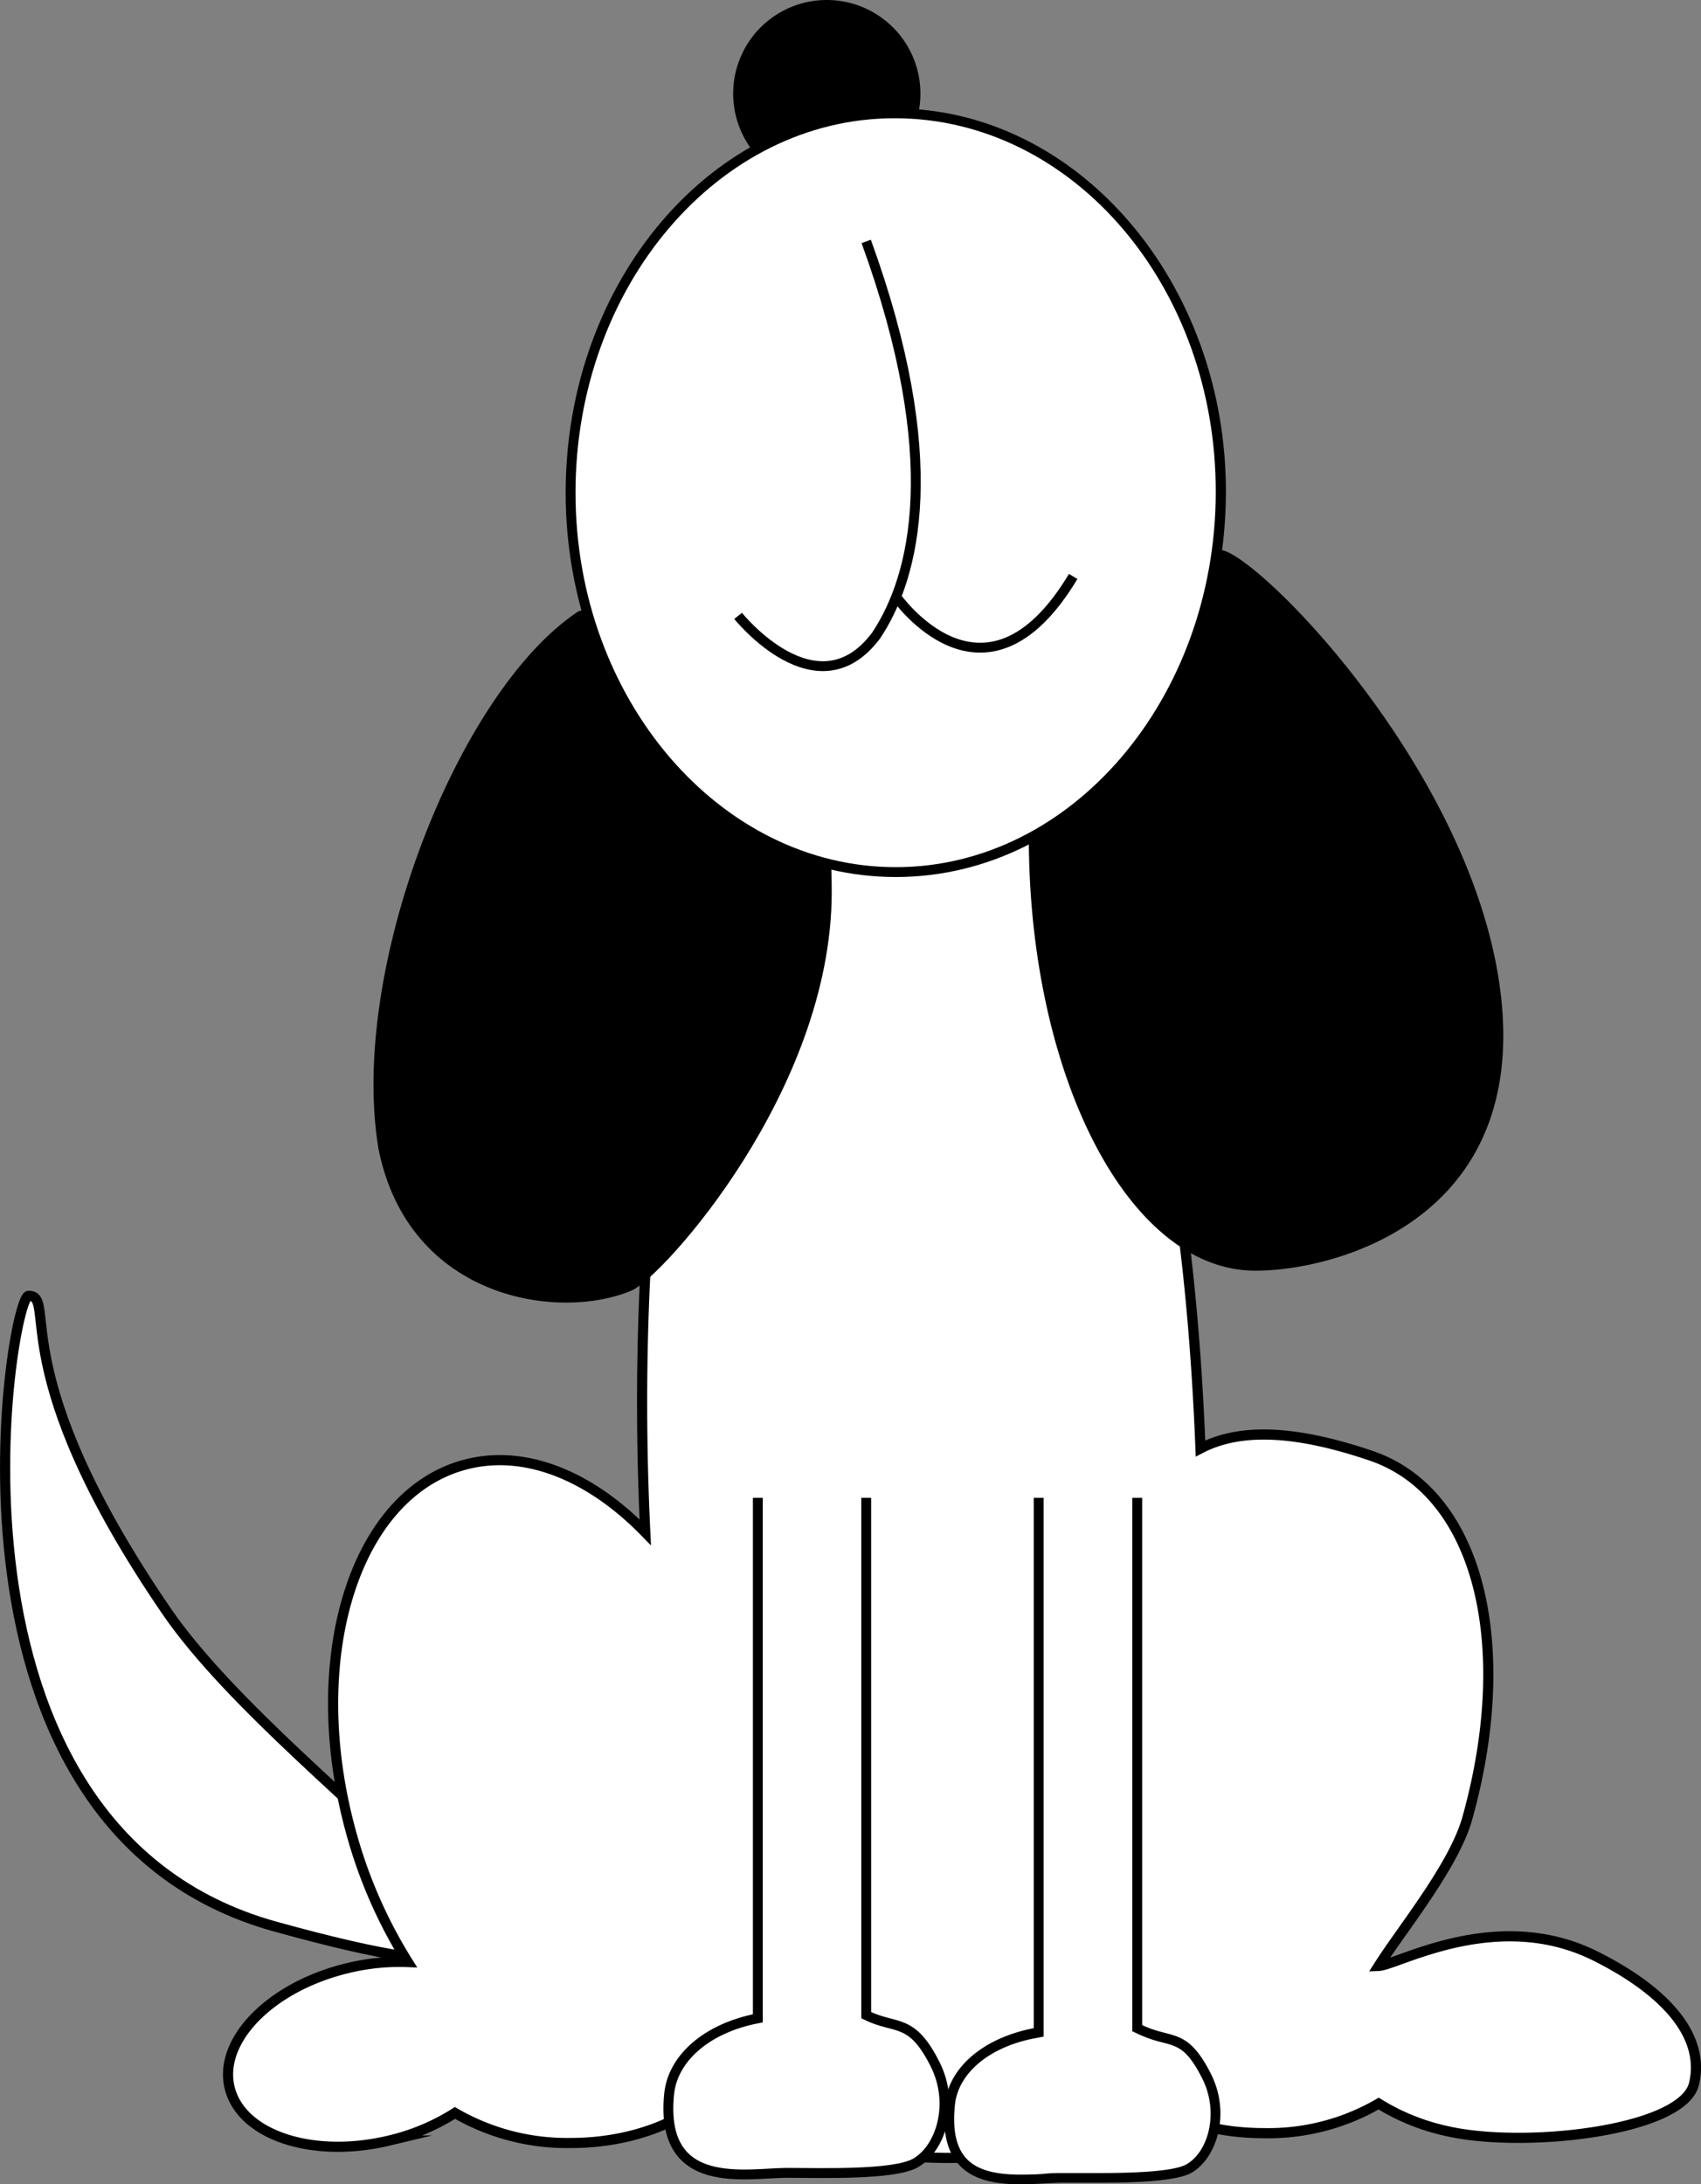 <svg id="Layer_1" data-name="Layer 1" xmlns="http://www.w3.org/2000/svg" viewBox="0 0 172.61 221.66"><rect x="0" y="0" width="172.61" height="221.66" fill="#808080" stroke="none"/><defs><style>.cls-1,.cls-3,.cls-4{fill:#fff;}.cls-1,.cls-2,.cls-4{stroke:#000;stroke-miterlimit:10;}.cls-1{stroke-width:1.03px;}</style></defs><title>rover-logo</title><g id="dog"><path id="tail" class="cls-1" d="M430.5,208.5c3,0-2.65,7.67,14,32,13,19,56.3,44.58,11,32C419.5,262.5,428.68,208.5,430.5,208.5Z" transform="translate(-427.6 -77)"/><path class="cls-1" d="M589.5,275.5c-10-5-20.08.92-22,1,2.38-3.76,7.65-10.15,9-15,4.9-17.55,1.2-33.06-9.79-36.78-8.13-2.76-13.52-2.69-17.29-.73-.67-17.07-2.74-32.86-5.92-41.49-7-19-21-78-40-30-9.39,23.71-11.69,53.76-10.42,80-5.61-5.76-12.31-8.54-18.46-6.82-11.17,3.12-16.25,19.88-11.35,37.43a49.13,49.13,0,0,0,5.72,13,22.07,22.07,0,0,0-6.09.61c-7.79,1.86-13.16,7.3-12,12.13s8.41,7.24,16.2,5.37a21.65,21.65,0,0,0,6.67-2.8,22.62,22.62,0,0,0,11.73,3.05c8.22,0,15.08-3.78,16.66-8.8a30.35,30.35,0,0,0,2.34,4.8c4.14,6.62,32.08,8.05,37,0,.26-.43.52-.9.77-1.39,3.1,2.66,8,4.39,13.56,4.39a22.27,22.27,0,0,0,11.67-3,21.92,21.92,0,0,0,6.74,2.75c7.79,1.87,24.1.08,25.26-4.75S596.66,279.08,589.5,275.5Z" transform="translate(-427.6 -77)"/><circle cx="83.9" cy="9.5" r="9"/><path d="M511.5,78a8.5,8.5,0,1,1-8.5,8.5,8.51,8.51,0,0,1,8.5-8.5m0-1a9.5,9.5,0,1,0,9.5,9.5,9.5,9.5,0,0,0-9.5-9.5Z" transform="translate(-427.6 -77)"/><path id="left_ear" data-name="left ear" class="cls-2" d="M486.5,139.5c-12,8-23,36-20,54,3,15,18,17,25,14,2.91-1.25,20-20,20-40S502.5,134.5,486.5,139.5Z" transform="translate(-427.6 -77)"/><g id="rt_ear" data-name="rt ear"><path d="M555,205.5c-12.41,0-22.5-19.51-22.5-43.5,0-21.57,12.09-28.82,17.6-28.82a4.61,4.61,0,0,1,1.71.28c4.89,2,25.7,23.65,27.69,45.59.69,7.6-1.09,13.8-5.31,18.42C568.4,203.81,559.4,205.5,555,205.5Z" transform="translate(-427.6 -77)"/><path d="M550.1,133.68a4.09,4.09,0,0,1,1.53.25c2.22.89,8.55,6.65,14.68,15.15,9.43,13.08,12.11,23.54,12.69,30,.68,7.46-1.06,13.53-5.18,18-5.68,6.21-14.5,7.87-18.82,7.87-12.13,0-22-19.29-22-43,0-21.19,11.74-28.32,17.1-28.32m0-1c-6.11,0-18.1,7.87-18.1,29.32,0,24,10,44,23,44,8,0,27-5,25-27s-23-44-28-46a5.17,5.17,0,0,0-1.9-.32Z" transform="translate(-427.6 -77)"/></g><g id="face"><path class="cls-3" d="M518.5,165.48c-18.19,0-33-17.26-33-38.48s14.74-38.48,32.87-38.48h.11c18.25.06,33,17.33,33,38.48S536.62,165.48,518.5,165.48Z" transform="translate(-427.6 -77)"/><path d="M518.39,89h.11c18,.07,32.53,17.1,32.47,38s-14.63,38-32.47,38S486,147.94,486,127s14.52-38,32.36-38m0-1C499.94,88,485,105.5,485,127s15,39,33.5,39,33.43-17.46,33.5-39c.06-21.32-15-38.93-33.5-39Z" transform="translate(-427.6 -77)"/></g><g id="smile"><path class="cls-4" d="M502.5,139.5s8,10,14,2c4-6,7-18-1-40" transform="translate(-427.6 -77)"/><path class="cls-4" d="M536.5,135.5c-9,15-18,2-18,2" transform="translate(-427.6 -77)"/></g><path id="rt_leg" data-name="rt leg" class="cls-4" d="M515.5,281.5v-56h-11v56.32c-5.2,1-8.64,4.06-9,7.68-1,10,7.89,8,12,8,3.19,0,10.79.26,13-1,2.57-1.47,4-6,2-10C520.09,281.68,518.53,283,515.5,281.5Z" transform="translate(-427.6 -77)"/><g id="lf_leg" data-name="lf leg"><path class="cls-3" d="M531.15,298.16c-1.81,0-4.39-.19-5.88-1.83-1.1-1.22-1.53-3.17-1.27-5.78.35-3.49,3.72-6.33,8.59-7.23l.41-.08V227h10v55.81l.28.14a12.13,12.13,0,0,0,2.39.82c1.66.43,2.77.72,4.38,4,1.86,3.71.58,8-1.8,9.35-1.67.95-7.21.95-9.06.95H535.5c-.55,0-1.18,0-1.87.07S532,298.16,531.15,298.16Z" transform="translate(-427.6 -77)"/><path d="M542.5,227.5v55.63l.57.27a12.88,12.88,0,0,0,2.47.86c1.59.41,2.55.66,4.07,3.69,1.73,3.46.58,7.44-1.61,8.68-1,.59-4,.89-8.83.89H535.5c-.57,0-1.21,0-1.89.07s-1.62.09-2.46.09c-2.73,0-4.48-.53-5.51-1.66s-1.39-2.93-1.14-5.4c.32-3.26,3.54-5.93,8.18-6.79l.82-.16V227.5h9m1-1h-11v56.32c-5.2,1-8.64,4.06-9,7.68-.71,7.14,3.62,8.16,7.65,8.16,1.61,0,3.17-.16,4.35-.16l3.67,0c3.49,0,7.76-.13,9.33-1,2.57-1.47,4-6,2-10-2.41-4.82-4-3.54-7-5v-56Z" transform="translate(-427.6 -77)"/></g><rect class="cls-3" x="71.4" y="136" width="47" height="16"/></g></svg>